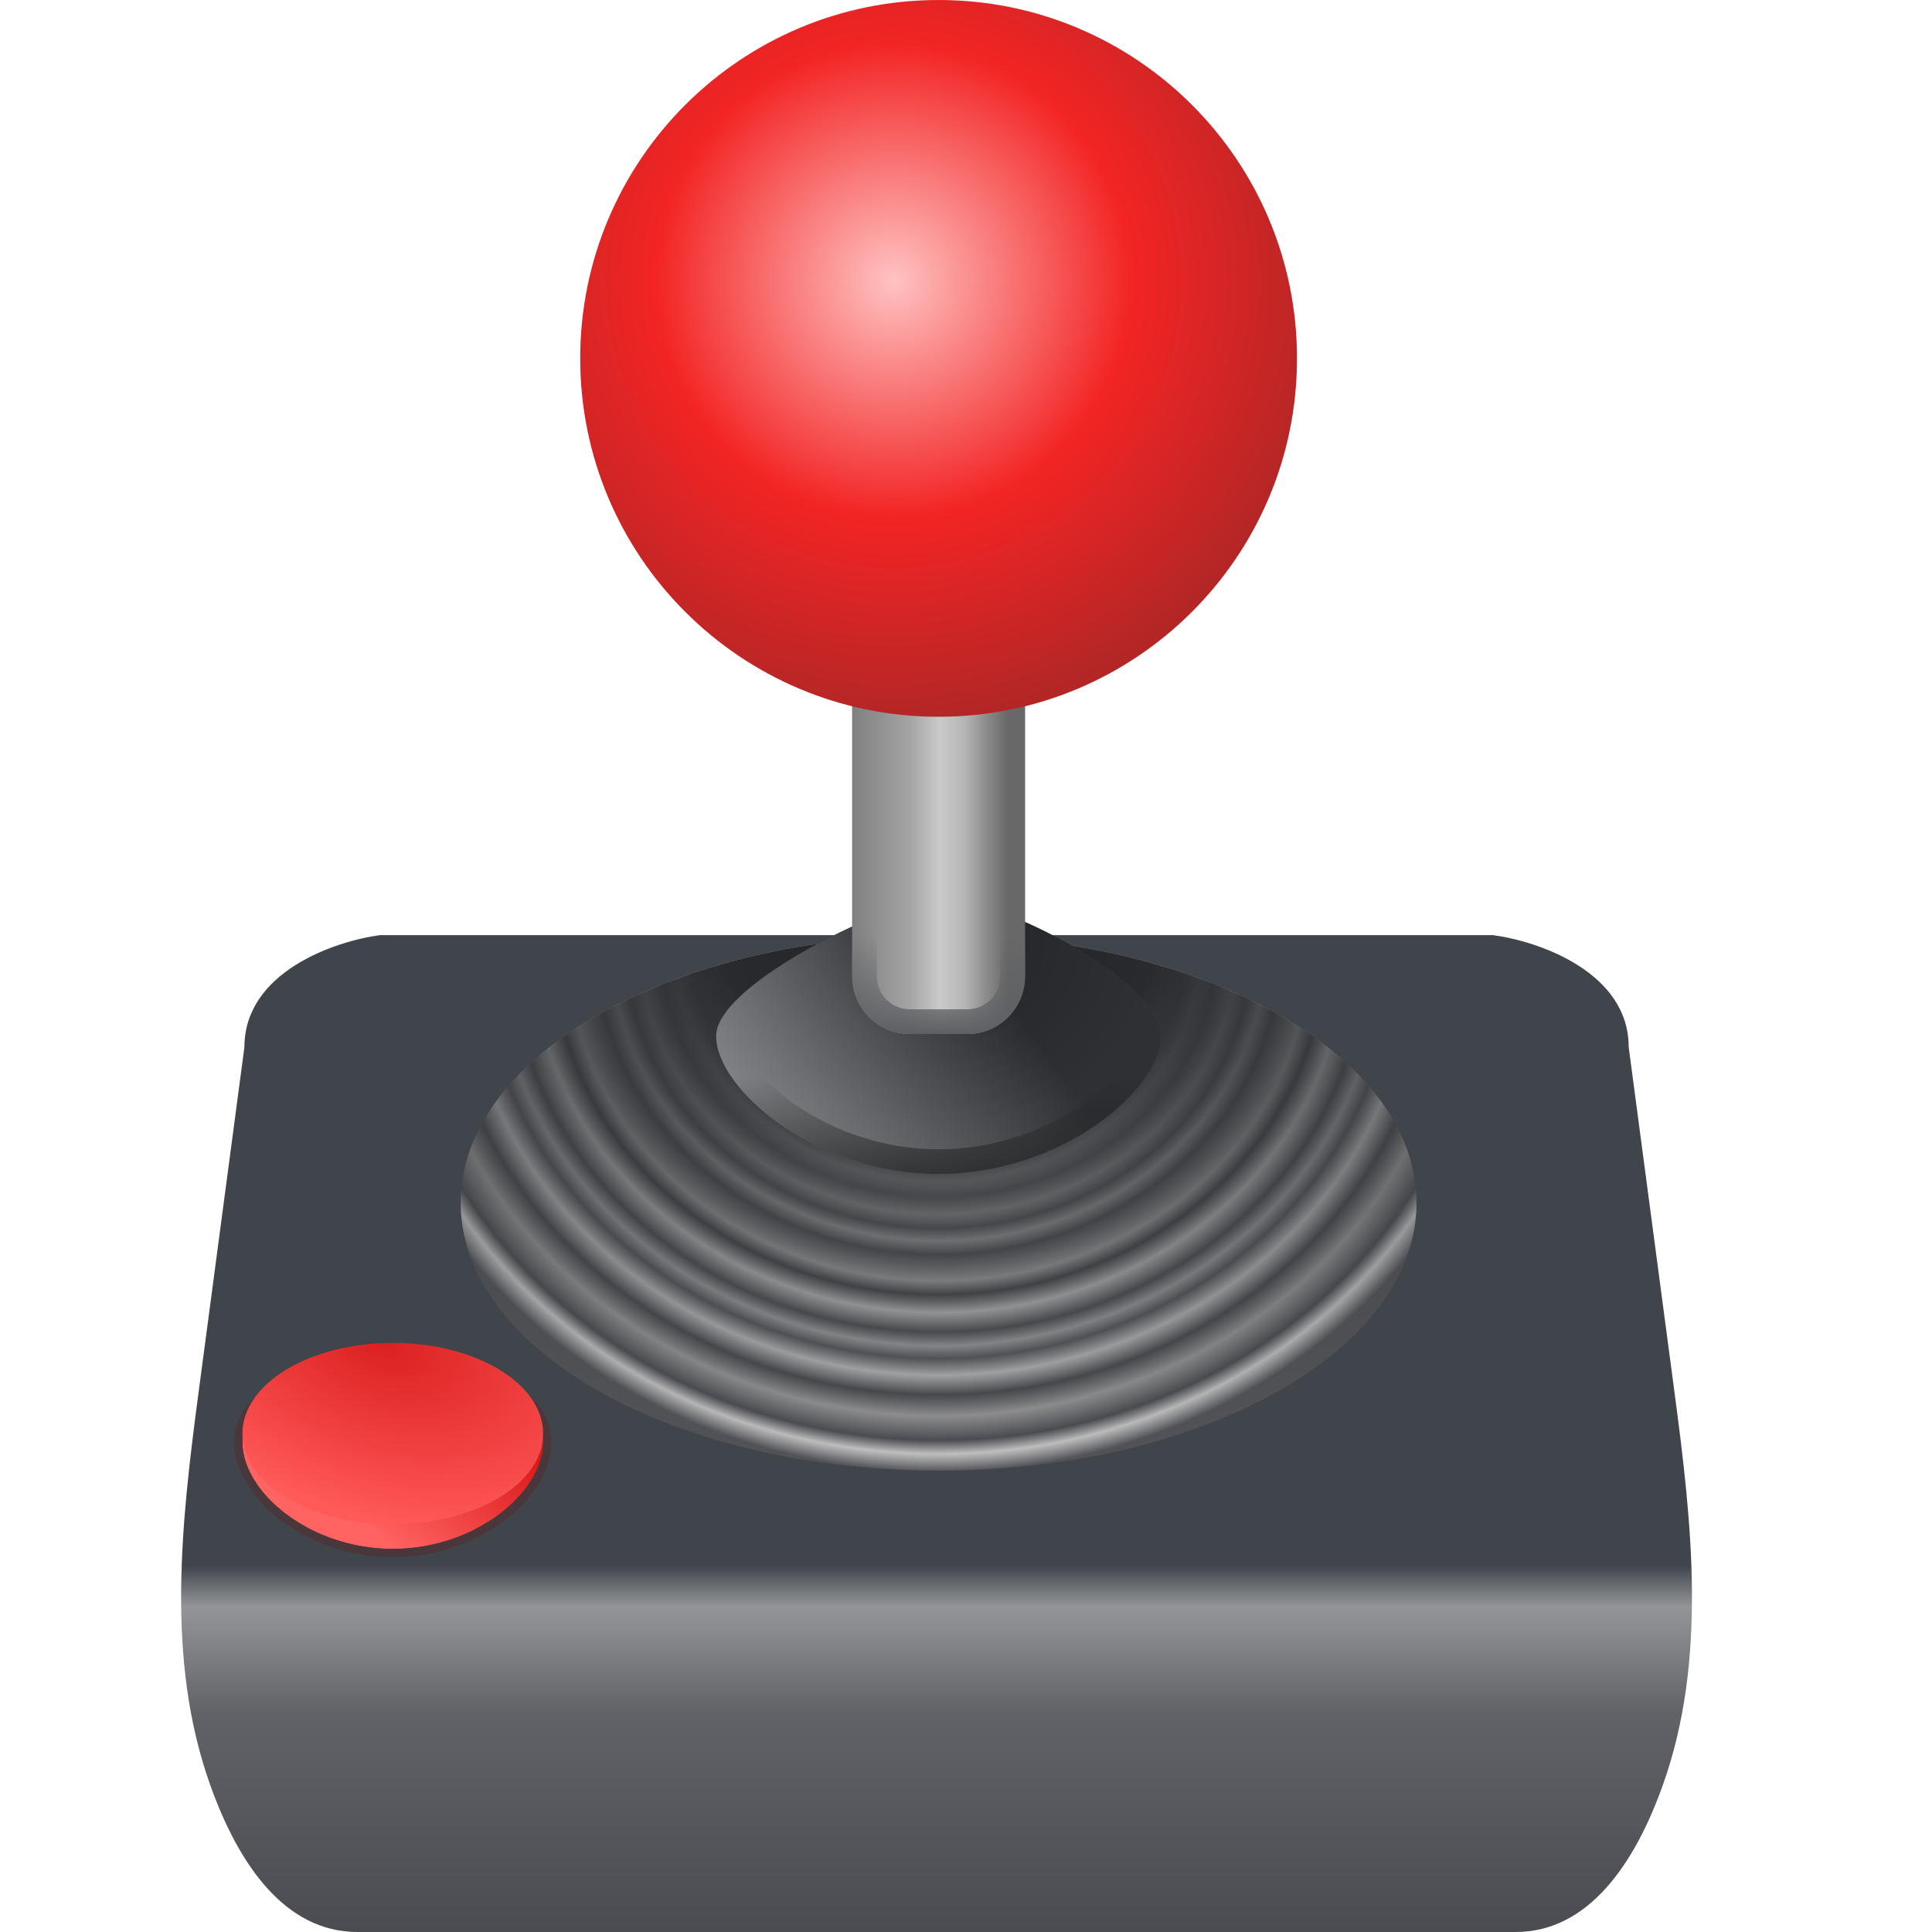 <svg width="64" height="64" viewBox="0 0 64 64" fill="none" xmlns="http://www.w3.org/2000/svg">
<g clip-path="url(#clip0)">
<path d="M49.456 30.977H31.126H12.593C11.094 31.175 8.096 32.197 8.096 34.69L6.576 46.139C6 50.477 5.492 54.976 6.953 59.101C7.893 61.755 9.437 64 11.843 64H50.205C52.611 64 54.155 61.755 55.095 59.101C56.556 54.976 56.048 50.477 55.472 46.139L53.953 34.69C53.953 32.197 50.955 31.175 49.456 30.977Z" fill="url(#paint0_linear)"/>
<path d="M46.922 39.846C46.922 44.745 39.835 48.716 31.092 48.716C22.35 48.716 15.263 44.745 15.263 39.846C15.263 34.948 22.35 30.977 31.092 30.977C39.835 30.977 46.922 34.948 46.922 39.846Z" fill="url(#paint1_radial)"/>
<path d="M46.922 39.846C46.922 44.745 39.835 48.716 31.092 48.716C22.35 48.716 15.263 44.745 15.263 39.846C15.263 34.948 22.35 30.977 31.092 30.977C39.835 30.977 46.922 34.948 46.922 39.846Z" fill="url(#paint2_radial)"/>
<path d="M38.461 34.32C38.461 36.091 35.162 38.891 31.092 38.891C27.023 38.891 23.724 36.091 23.724 34.32C23.724 32.549 29.711 29.748 31.092 29.748C33.222 29.748 38.461 32.549 38.461 34.32Z" fill="url(#paint3_radial)"/>
<path opacity="0.7" d="M38.461 34.32C38.461 36.091 35.162 38.891 31.092 38.891C27.023 38.891 23.724 36.091 23.724 34.32C23.724 32.549 29.711 29.748 31.092 29.748C33.222 29.748 38.461 32.549 38.461 34.32Z" fill="url(#paint4_linear)"/>
<path opacity="0.7" fill-rule="evenodd" clip-rule="evenodd" d="M37.221 35.299C37.539 34.862 37.642 34.523 37.642 34.32C37.642 34.297 37.632 34.207 37.53 34.036C37.43 33.869 37.268 33.669 37.038 33.445C36.577 32.995 35.916 32.517 35.162 32.077C34.413 31.639 33.602 31.255 32.86 30.982C32.1 30.703 31.48 30.567 31.092 30.567C31.03 30.567 30.869 30.588 30.593 30.663C30.331 30.733 30.012 30.84 29.652 30.978C28.932 31.254 28.088 31.644 27.285 32.087C26.477 32.533 25.742 33.016 25.221 33.474C24.96 33.703 24.775 33.906 24.662 34.074C24.552 34.235 24.543 34.313 24.542 34.32C24.542 34.32 24.542 34.32 24.542 34.32C24.542 34.523 24.645 34.862 24.964 35.299C25.273 35.724 25.742 36.178 26.347 36.596C27.559 37.434 29.241 38.073 31.092 38.073C32.944 38.073 34.626 37.434 35.837 36.596C36.443 36.178 36.911 35.724 37.221 35.299ZM31.092 38.891C35.162 38.891 38.461 36.091 38.461 34.32C38.461 32.549 33.222 29.748 31.092 29.748C29.711 29.748 23.724 32.549 23.724 34.32C23.724 36.091 27.023 38.891 31.092 38.891Z" fill="url(#paint5_linear)"/>
<path d="M17.992 47.776C17.992 49.434 15.762 51.309 13.011 51.309C10.261 51.309 8.031 49.434 8.031 47.776C8.031 46.118 10.261 45.305 13.011 45.305C15.762 45.305 17.992 46.118 17.992 47.776Z" fill="url(#paint6_linear)"/>
<path fill-rule="evenodd" clip-rule="evenodd" d="M16.697 50.382C15.75 51.093 14.448 51.582 13.011 51.582C11.575 51.582 10.273 51.093 9.326 50.382C8.387 49.678 7.758 48.724 7.758 47.776C7.758 46.796 8.425 46.103 9.376 45.67C10.327 45.237 11.615 45.032 13.011 45.032C14.408 45.032 15.696 45.237 16.646 45.67C17.597 46.103 18.265 46.796 18.265 47.776C18.265 48.724 17.636 49.678 16.697 50.382ZM13.011 51.309C15.762 51.309 17.992 49.434 17.992 47.776C17.992 46.118 15.762 45.305 13.011 45.305C10.261 45.305 8.031 46.118 8.031 47.776C8.031 49.434 10.261 51.309 13.011 51.309Z" fill="#4A373C"/>
<path d="M17.992 47.489C17.992 49.147 15.762 50.491 13.011 50.491C10.261 50.491 8.031 49.147 8.031 47.489C8.031 45.83 10.261 44.486 13.011 44.486C15.762 44.486 17.992 45.83 17.992 47.489Z" fill="url(#paint7_radial)"/>
<path d="M28.227 22.379H33.958V32.341C33.958 33.396 33.103 34.252 32.048 34.252H30.137C29.082 34.252 28.227 33.396 28.227 32.341V22.379Z" fill="url(#paint8_linear)"/>
<path fill-rule="evenodd" clip-rule="evenodd" d="M33.139 23.198H29.045V32.341C29.045 32.944 29.534 33.433 30.137 33.433H32.048C32.651 33.433 33.139 32.944 33.139 32.341V23.198ZM28.227 22.379V32.341C28.227 33.396 29.082 34.252 30.137 34.252H32.048C33.103 34.252 33.958 33.396 33.958 32.341V22.379H28.227Z" fill="url(#paint9_linear)"/>
<path d="M42.965 11.872C42.965 18.429 37.649 23.744 31.092 23.744C24.536 23.744 19.22 18.429 19.22 11.872C19.22 5.315 24.536 0 31.092 0C37.649 0 42.965 5.315 42.965 11.872Z" fill="url(#paint10_radial)"/>
</g>
<defs>
<linearGradient id="paint0_linear" x1="31.024" y1="30.977" x2="31.024" y2="64" gradientUnits="userSpaceOnUse">
<stop offset="0.632" stop-color="#40444B"/>
<stop offset="0.674" stop-color="#939598"/>
<stop offset="0.781" stop-color="#616267"/>
<stop offset="1" stop-color="#4B4C52"/>
</linearGradient>
<radialGradient id="paint1_radial" cx="0" cy="0" r="1" gradientUnits="userSpaceOnUse" gradientTransform="translate(31.092 31.318) rotate(90) scale(17.399 19.374)">
<stop stop-color="#C4C4C4"/>
<stop offset="0.348" stop-color="#99999B"/>
<stop offset="0.377" stop-color="#C2C2C2"/>
<stop offset="0.424" stop-color="#898A8C"/>
<stop offset="0.45" stop-color="#BFBFC0"/>
<stop offset="0.479" stop-color="#79797C"/>
<stop offset="0.512" stop-color="#C1C1C1"/>
<stop offset="0.538" stop-color="#68696D"/>
<stop offset="0.562" stop-color="#C2C2C2"/>
<stop offset="0.588" stop-color="#5B5B60"/>
<stop offset="0.638" stop-color="#BBBBBB"/>
<stop offset="0.664" stop-color="#4B4C51"/>
<stop offset="0.698" stop-color="#CFCFCF"/>
<stop offset="0.735" stop-color="#525358"/>
<stop offset="0.761" stop-color="#A7A7A9"/>
<stop offset="0.785" stop-color="#5A5B60"/>
<stop offset="0.817" stop-color="#C1C1C2"/>
<stop offset="0.854" stop-color="#4A4B50"/>
<stop offset="0.894" stop-color="#999999"/>
<stop offset="0.94" stop-color="#4C4D53"/>
<stop offset="0.966" stop-color="#C4C4C4"/>
<stop offset="1" stop-color="#525358"/>
</radialGradient>
<radialGradient id="paint2_radial" cx="0" cy="0" r="1" gradientUnits="userSpaceOnUse" gradientTransform="translate(31.092 30.977) rotate(90) scale(17.74 28.286)">
<stop stop-color="#222326"/>
<stop offset="0.254" stop-color="#282A2E"/>
<stop offset="1" stop-color="#393D40" stop-opacity="0"/>
</radialGradient>
<radialGradient id="paint3_radial" cx="0" cy="0" r="1" gradientUnits="userSpaceOnUse" gradientTransform="translate(31.092 31.113) rotate(90) scale(6.414 7.369)">
<stop stop-color="#222326"/>
<stop offset="1" stop-color="#4B4E54"/>
</radialGradient>
<linearGradient id="paint4_linear" x1="38.461" y1="23.335" x2="21.571" y2="36.027" gradientUnits="userSpaceOnUse">
<stop offset="0.468" stop-color="#222326"/>
<stop offset="1" stop-color="#B4B5B7"/>
</linearGradient>
<linearGradient id="paint5_linear" x1="31.092" y1="30.226" x2="31.092" y2="38.891" gradientUnits="userSpaceOnUse">
<stop offset="0.63" stop-color="#202020" stop-opacity="0"/>
<stop offset="1" stop-color="#202020"/>
</linearGradient>
<linearGradient id="paint6_linear" x1="16.249" y1="47.118" x2="12.993" y2="51.295" gradientUnits="userSpaceOnUse">
<stop stop-color="#DA1918"/>
<stop offset="1" stop-color="#FF6362"/>
</linearGradient>
<radialGradient id="paint7_radial" cx="0" cy="0" r="1" gradientUnits="userSpaceOnUse" gradientTransform="translate(12.638 44.486) rotate(109.15) scale(5.694 9.456)">
<stop stop-color="#DC2020"/>
<stop offset="1" stop-color="#FF5958"/>
</radialGradient>
<linearGradient id="paint8_linear" x1="28.227" y1="28.247" x2="33.958" y2="28.247" gradientUnits="userSpaceOnUse">
<stop stop-color="#7F7F7F"/>
<stop offset="0.333" stop-color="#A4A4A4"/>
<stop offset="0.51" stop-color="#CACACA"/>
<stop offset="0.656" stop-color="#B4B4B4"/>
<stop offset="0.776" stop-color="#8B8B8B"/>
<stop offset="0.901" stop-color="#686868"/>
</linearGradient>
<linearGradient id="paint9_linear" x1="31.092" y1="34.252" x2="31.092" y2="22.379" gradientUnits="userSpaceOnUse">
<stop stop-color="#5D5F63"/>
<stop offset="0.276" stop-color="#5D5F63" stop-opacity="0"/>
</linearGradient>
<radialGradient id="paint10_radial" cx="0" cy="0" r="1" gradientUnits="userSpaceOnUse" gradientTransform="translate(29.591 9.279) rotate(84.075) scale(14.543)">
<stop stop-color="#FFC2C2"/>
<stop offset="0.541" stop-color="#F32424"/>
<stop offset="1" stop-color="#B42626"/>
</radialGradient>
<clipPath id="clip0">
<rect width="64" height="64" fill="white"/>
</clipPath>
</defs>
</svg>
